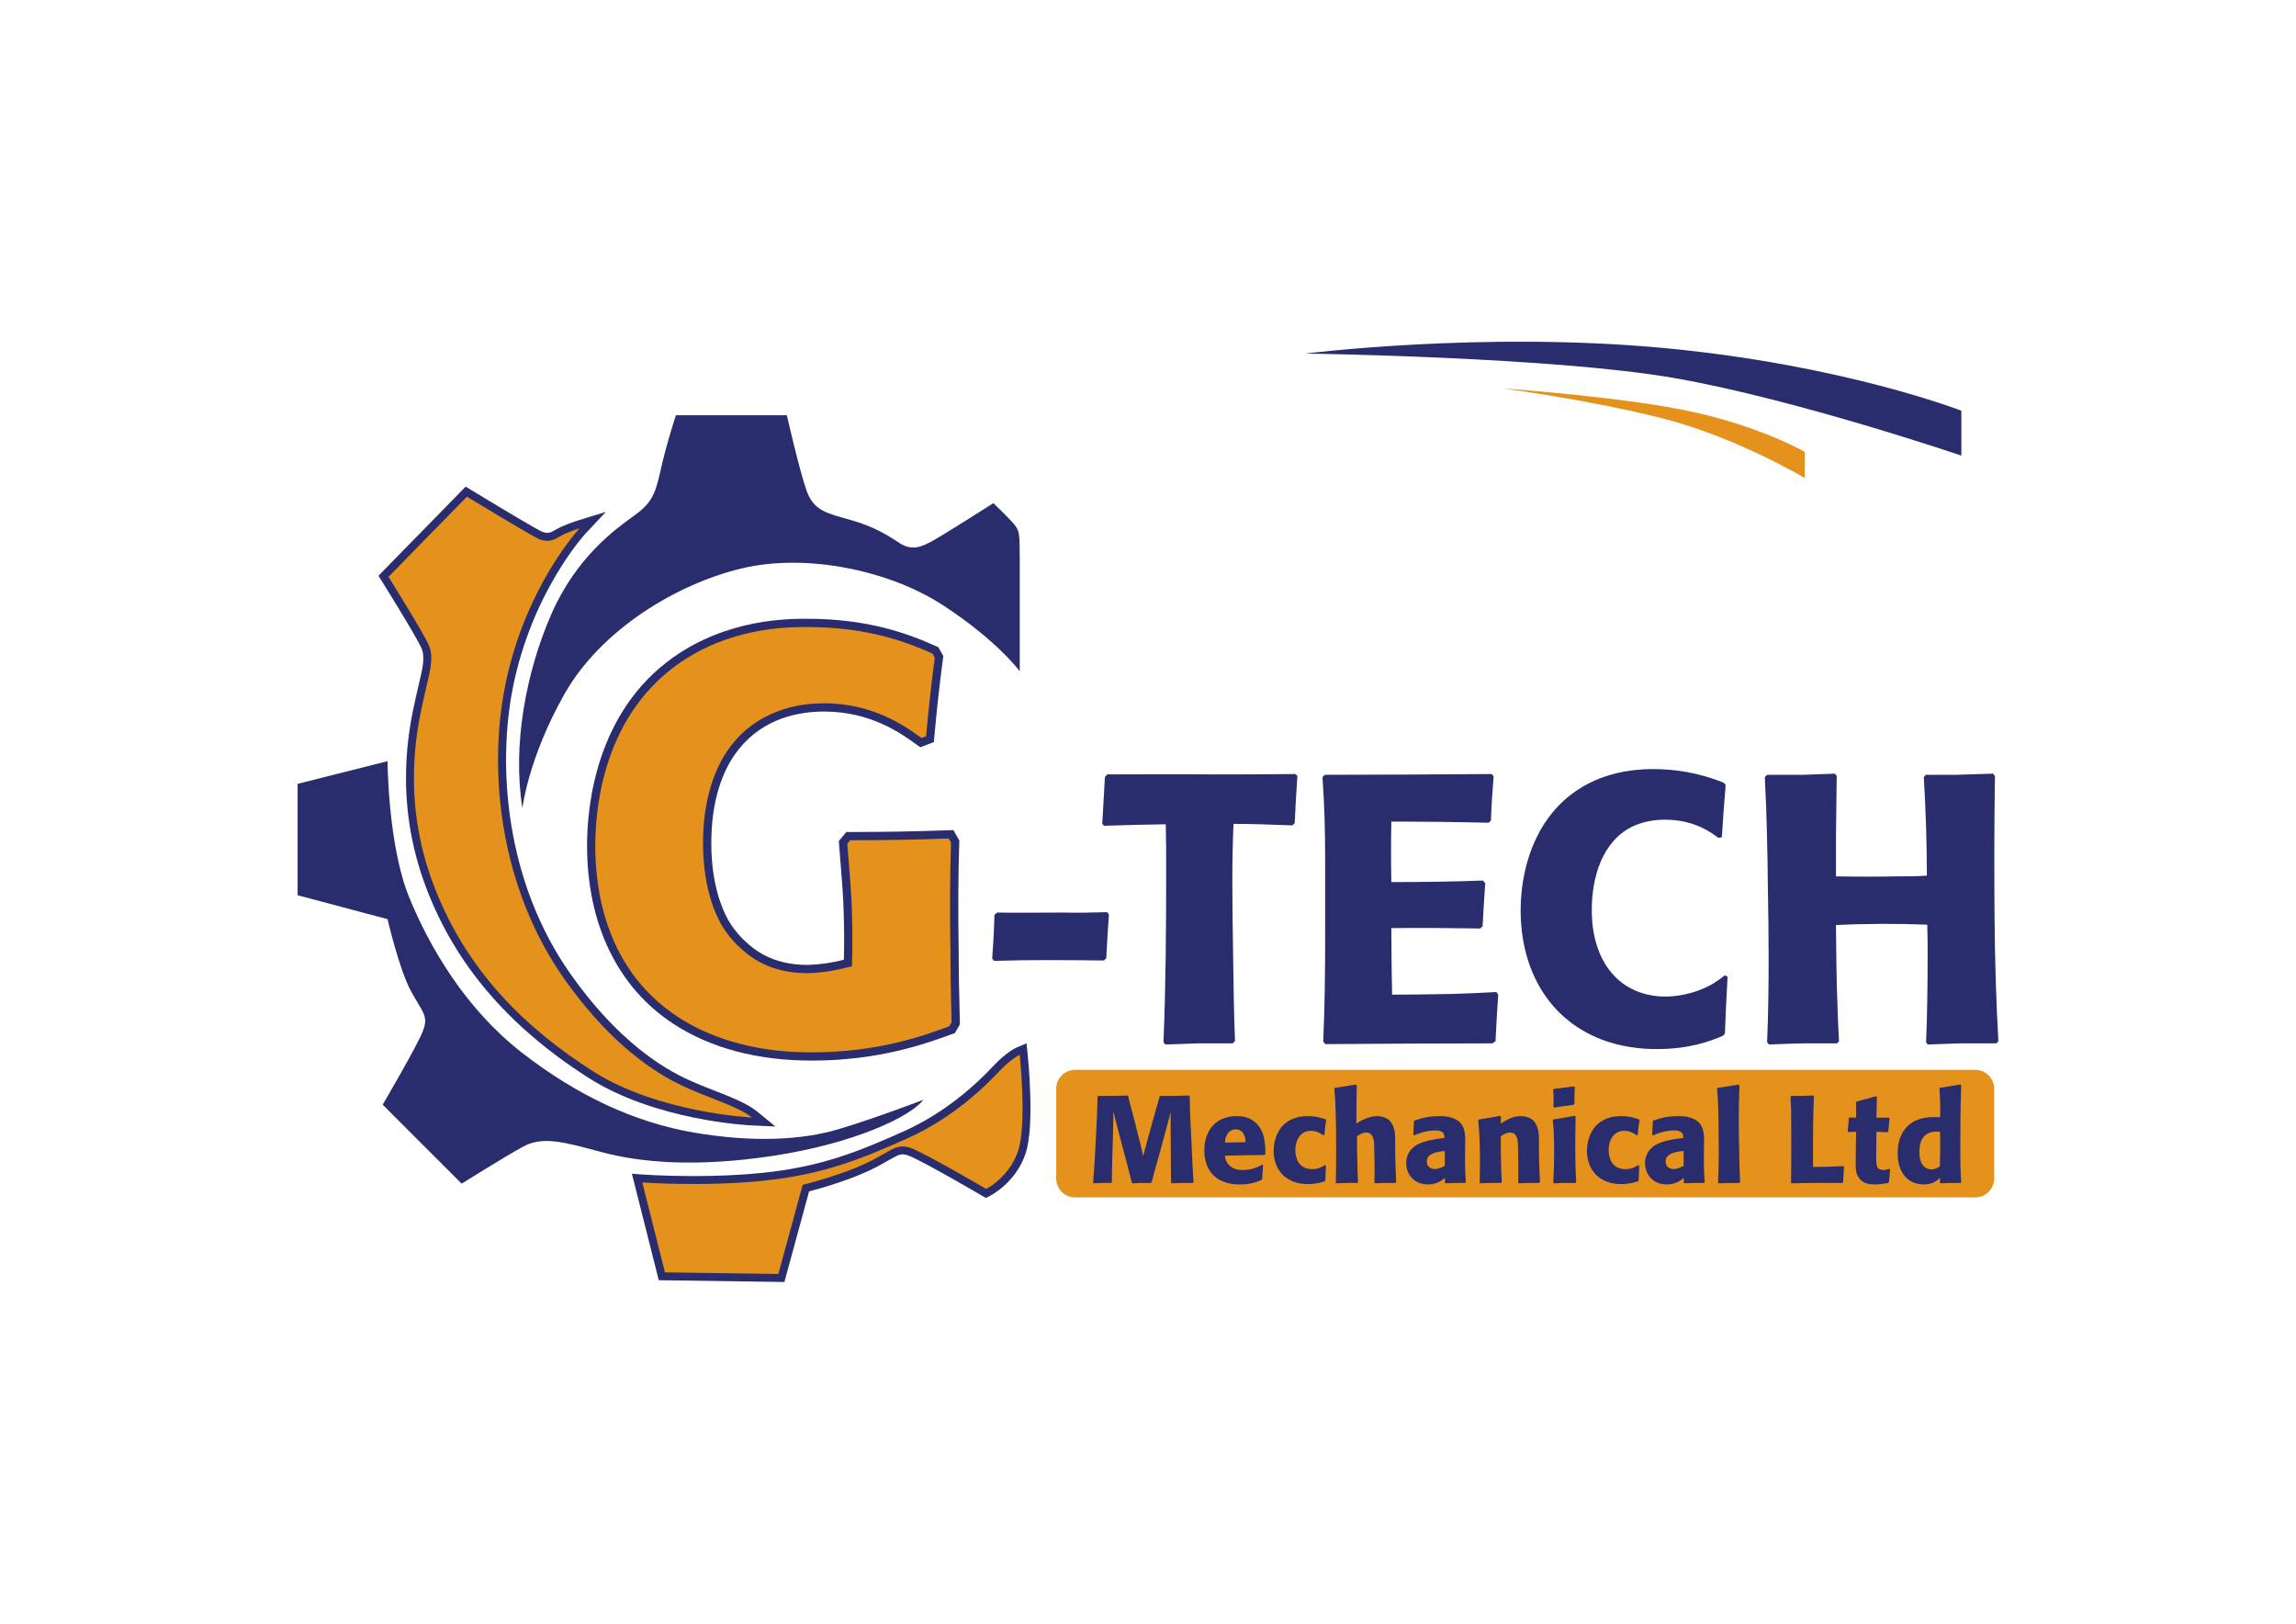 <?xml version="1.0" encoding="UTF-8"?>
<!-- CMYK_PDF_CONVERTED -->
<svg data-vectorized-cmyk="true" data-original-cmyk-pdf="true" xmlns="http://www.w3.org/2000/svg" xmlns:xlink="http://www.w3.org/1999/xlink" width="841.89" height="595.276" viewBox="0 0 841.89 595.276">
<path fill-rule="nonzero" fill="rgb(16.629%, 17.706%, 42.859%)" fill-opacity="1" d="M 275.57 412.594 C 274.141 412.527 240.258 410.797 215.727 395.113 C 186.273 376.281 166.789 353.402 156.16 325.176 C 144.18 293.359 150.055 266.637 152.266 256.578 L 152.477 255.617 C 152.848 253.922 153.223 252.34 153.574 250.852 C 155.02 244.766 155.977 240.742 154.461 237.457 C 152.188 232.535 140.105 213.227 139.984 213.031 L 138.77 211.09 L 170.746 178.398 L 172.719 179.602 C 184.148 186.555 197.188 194.305 198.848 194.969 C 199.562 195.246 200.141 195.375 200.66 195.375 C 201.457 195.375 202.32 195.055 203.551 194.305 C 206.5 192.504 211.473 190.953 211.684 190.891 L 222.168 187.645 L 214.664 195.656 C 214.473 195.863 195.047 216.996 188.07 252.055 C 182.418 280.434 185.047 322.988 209.371 357.32 C 230.145 386.645 249.371 394.668 255.688 397.305 L 256.652 397.711 C 258.023 398.297 259.738 398.965 261.559 399.672 C 267.363 401.934 273.945 404.492 277.547 407.441 L 284.344 413 Z M 275.57 412.594 "/>
<path fill-rule="nonzero" fill="rgb(89.375%, 57.266%, 10.645%)" fill-opacity="1" d="M 212.543 193.668 C 212.543 193.668 192.457 215.109 185.215 251.484 C 178.781 283.809 183.695 326.109 206.996 359 C 229.371 390.582 249.965 398.008 255.508 400.383 C 261.051 402.762 271.348 406.125 275.703 409.691 C 275.703 409.691 241.449 408.105 217.293 392.66 C 193.137 377.219 170.961 356.23 158.883 324.152 C 146.805 292.074 153.34 265.344 155.32 256.238 C 157.297 247.129 159.477 241.387 157.102 236.238 C 154.723 231.09 142.449 211.488 142.449 211.488 L 171.207 182.086 C 171.207 182.086 195.117 196.637 197.789 197.68 C 200.465 198.719 202.395 198.418 205.066 196.785 C 207.738 195.152 212.543 193.668 212.543 193.668 "/>
<path fill-rule="nonzero" fill="rgb(16.629%, 17.706%, 42.859%)" fill-opacity="1" d="M 338.57 403.207 C 338.57 403.207 320.305 410.184 307.238 414.047 C 294.168 417.906 276.348 418.945 254.52 415.234 C 232.688 411.523 211.453 401.57 191.254 385.832 C 171.059 370.09 157.695 347.812 149.973 328.805 C 142.25 309.797 142.102 279.059 142.102 279.059 L 109.133 287.371 L 109.133 328.211 L 142.102 336.973 C 142.102 336.973 146.406 355.535 150.715 363.406 C 155.023 371.277 157.25 372.465 155.023 378.109 C 152.793 383.75 140.32 404.988 140.32 404.988 L 169.277 433.945 C 169.277 433.945 184.426 424.441 191.703 420.434 C 198.977 416.422 206.699 418.648 220.512 422.363 C 234.32 426.074 254.668 428.152 283.773 423.699 C 312.879 419.242 333.672 409.59 338.57 403.207 "/>
<path fill-rule="nonzero" fill="rgb(16.629%, 17.706%, 42.859%)" fill-opacity="1" d="M 241.551 469.344 L 231.703 430.305 L 235.723 430.598 C 235.801 430.605 243.582 431.168 254.301 431.168 C 263.332 431.168 271.75 430.781 279.32 430.012 C 300.93 427.824 314.613 422.27 331.59 414.66 C 343.188 409.461 354.473 401.215 364.219 390.82 C 368.953 385.77 372.395 384.211 372.77 384.051 L 376.395 382.496 L 376.809 386.418 C 376.918 387.48 379.508 412.555 376.078 422.836 C 372.469 433.668 363.262 438.293 362.871 438.488 L 361.469 439.176 L 360.117 438.387 C 359.914 438.266 339.434 426.281 333.594 423.859 C 332.516 423.414 331.68 423.203 330.965 423.203 C 329.664 423.203 328.34 423.934 325.703 425.449 C 323.922 426.477 321.703 427.754 318.719 429.152 C 310.723 432.906 300.625 435.746 296.676 436.789 L 287.621 470 Z M 241.551 469.344 "/>
<path fill-rule="nonzero" fill="rgb(89.375%, 57.266%, 10.645%)" fill-opacity="1" d="M 285.406 467.062 L 294.316 434.391 C 294.316 434.391 307.684 431.125 317.484 426.52 C 327.285 421.914 328.621 418.648 334.711 421.176 C 340.797 423.699 361.59 435.875 361.59 435.875 C 361.59 435.875 370.055 431.719 373.32 421.914 C 376.59 412.117 373.914 386.723 373.914 386.723 C 373.914 386.723 370.797 388.059 366.34 392.809 C 361.887 397.562 350.008 409.59 332.777 417.312 C 315.555 425.035 301.594 430.68 279.613 432.906 C 257.637 435.133 235.512 433.5 235.512 433.5 L 243.828 466.469 Z M 285.406 467.062 "/>
<path fill-rule="nonzero" fill="rgb(16.629%, 17.706%, 42.859%)" fill-opacity="1" d="M 191.555 296.281 C 191.555 296.281 193.633 278.016 206.996 254.406 C 220.363 230.793 248.281 214.012 272.043 208.367 C 295.801 202.727 326.246 209.113 345.996 222.031 C 365.746 234.949 373.914 246.09 373.914 246.09 L 373.914 204.656 C 373.914 196.191 373.766 194.855 372.43 192.926 C 371.094 190.992 364.262 184.461 364.262 184.461 C 364.262 184.461 345.848 196.191 341.988 198.27 C 338.125 200.352 334.562 202.133 329.957 199.16 C 325.355 196.191 320.898 193.223 312.137 190.699 C 303.375 188.172 298.477 187.43 295.801 180.008 C 293.129 172.582 288.523 152.234 288.523 152.234 L 247.836 152.234 C 247.836 152.234 244.27 163.074 242.191 172.582 C 240.113 182.086 238.48 184.758 232.094 189.359 C 225.711 193.965 211.305 204.211 202.098 225.301 C 192.891 246.387 187.84 273.266 191.555 296.281 "/>
<path fill-rule="nonzero" fill="rgb(89.375%, 57.266%, 10.645%)" fill-opacity="1" d="M 724.277 438.996 L 394.215 438.996 C 390.402 438.996 387.281 435.875 387.281 432.059 L 387.281 399.152 C 387.281 395.336 390.402 392.215 394.215 392.215 L 724.277 392.215 C 728.09 392.215 731.215 395.336 731.215 399.152 L 731.215 432.059 C 731.215 435.875 728.09 438.996 724.277 438.996 "/>
<path fill-rule="nonzero" fill="rgb(16.629%, 17.706%, 42.859%)" fill-opacity="1" d="M 437.402 433.691 L 433.332 433.691 C 432.066 433.738 430.844 433.785 429.582 433.828 L 429.398 433.512 C 429.398 429.941 429.352 426.324 429.309 422.707 L 429.262 415.746 C 429.219 413.078 429.262 410.363 429.262 407.699 C 428.449 410.863 427.59 414.027 426.73 417.191 L 424.922 423.836 C 423.973 427 423.117 430.211 422.301 433.422 L 421.984 433.691 L 418.457 433.691 C 417.375 433.738 416.332 433.785 415.293 433.828 L 415.023 433.559 C 414.027 429.668 413.035 425.734 411.992 421.895 L 410.277 415.473 C 409.551 412.805 408.918 410.141 408.285 407.516 C 408.242 410.363 408.195 413.168 408.105 416.016 L 407.836 424.832 C 407.789 427.68 407.699 430.527 407.699 433.422 L 407.426 433.691 C 406.434 433.691 405.438 433.648 404.445 433.691 C 403.312 433.691 402.184 433.785 401.055 433.828 L 400.828 433.559 C 401.281 427.633 401.641 421.711 401.914 415.789 C 402.184 411.18 402.363 406.613 402.453 402.047 L 402.727 401.773 L 407.473 401.773 L 413.441 401.641 L 413.668 401.91 C 414.344 404.805 415.16 407.699 415.926 410.59 L 417.195 415.699 C 417.465 416.648 417.734 417.598 417.961 418.547 C 418.367 420.312 418.777 422.027 419.184 423.793 C 419.906 421.168 420.582 418.547 421.305 415.926 L 423.117 409.371 C 423.793 406.93 424.516 404.488 425.195 402.047 L 425.465 401.773 L 430.121 401.773 L 435.953 401.641 L 436.227 401.91 C 436.316 408.285 436.676 414.66 436.992 420.988 C 437.176 425.148 437.355 429.309 437.629 433.422 Z M 437.402 433.691 "/>
<path fill-rule="nonzero" fill="rgb(16.629%, 17.706%, 42.859%)" fill-opacity="1" d="M 456.391 416.559 C 456.164 415.836 455.352 414.027 453.09 414.027 C 452.684 414.027 451.824 414.117 451.012 414.703 C 449.293 415.973 449.203 418.41 449.16 418.863 C 451.691 418.863 454.176 418.82 456.707 418.727 C 456.66 417.871 456.66 417.328 456.391 416.559 M 462.539 432.609 C 460.867 433.285 458.699 434.234 454.582 434.234 C 452.82 434.234 451.148 434.055 449.43 433.512 C 443.957 431.793 441.609 427.184 441.609 421.758 C 441.609 420.492 441.699 416.285 444.41 413.031 C 447.484 409.324 452.051 409.188 453.543 409.188 C 454.672 409.188 457.613 409.234 460.145 411.359 C 463.625 414.207 463.988 418.953 463.988 423.113 L 463.715 423.43 C 458.832 423.477 453.996 423.566 449.113 423.703 C 449.25 424.426 449.34 425.012 449.656 425.645 C 450.605 427.77 452.547 428.449 453.273 428.676 C 454.312 428.945 455.398 428.945 455.715 428.945 C 459.285 428.945 461.637 427.633 462.812 427 L 463.129 427.137 C 462.992 428.855 462.902 430.574 462.812 432.246 Z M 462.539 432.609 "/>
<path fill-rule="nonzero" fill="rgb(16.629%, 17.706%, 42.859%)" fill-opacity="1" d="M 485.688 433.105 C 484.559 433.465 482.613 434.098 479.629 434.098 C 477.191 434.098 475.789 433.691 474.75 433.375 C 469.594 431.656 467.016 427.137 467.016 421.895 C 467.016 420.672 467.199 416.559 469.82 413.305 C 471.266 411.496 474.16 409.188 479.496 409.188 C 481.938 409.188 483.746 409.551 486.051 410.363 L 486.277 410.68 C 486.141 411.586 486.004 412.535 485.871 413.484 C 485.781 414.344 485.734 415.203 485.645 416.062 L 485.191 416.195 C 484.559 415.746 483.023 414.57 480.715 414.57 C 479 414.57 477.957 415.203 477.414 415.652 C 475.02 417.508 474.973 420.941 474.973 421.621 C 474.973 423.16 475.336 428.629 481.125 428.629 C 483.566 428.629 485.012 427.68 485.824 427.137 L 486.188 427.41 C 486.094 429.219 486.004 431.023 485.961 432.832 Z M 485.688 433.105 "/>
<path fill-rule="nonzero" fill="rgb(16.629%, 17.706%, 42.859%)" fill-opacity="1" d="M 507.617 433.691 L 504.227 433.828 L 503.953 433.512 C 504.09 429.398 504 425.238 503.91 421.078 C 503.91 419.68 503.91 417.555 503.051 416.285 C 502.824 415.879 502.191 415.203 500.926 415.203 C 500.473 415.203 499.387 415.383 498.258 416.105 C 497.988 416.285 497.988 416.285 497.582 416.605 C 497.535 419.77 497.625 422.887 497.715 426.008 C 497.762 428.492 497.805 430.934 497.941 433.375 L 497.715 433.691 C 496.543 433.691 495.41 433.648 494.234 433.691 C 492.832 433.691 491.43 433.785 490.031 433.828 L 489.805 433.512 C 489.895 430.168 489.938 426.867 489.938 423.52 C 489.938 418.367 489.938 413.168 489.758 408.012 C 489.715 405.031 489.531 402.09 489.262 399.105 L 489.488 398.836 C 492.02 398.43 494.598 398.023 497.176 397.617 L 497.488 397.934 C 497.398 402.543 497.355 407.246 497.355 411.902 C 498.078 411.449 501.469 409.188 504.949 409.188 C 505.355 409.188 506.441 409.234 507.57 409.641 C 508.656 410.004 510.191 410.863 511.055 413.484 C 511.641 415.246 511.551 416.785 511.598 420.355 L 511.598 423.746 C 511.688 426.957 511.777 430.168 511.957 433.375 L 511.641 433.691 Z M 507.617 433.691 "/>
<path fill-rule="nonzero" fill="rgb(16.629%, 17.706%, 42.859%)" fill-opacity="1" d="M 529.773 421.938 C 526.789 422.254 524.934 422.844 523.984 423.793 C 523.668 424.062 523.172 424.695 523.172 425.871 C 523.172 427.59 524.438 428.586 526.066 428.586 C 526.922 428.586 528.098 428.359 529.773 427.41 Z M 537.277 433.691 C 536.145 433.691 535.059 433.648 533.93 433.691 C 532.664 433.691 531.355 433.785 530.09 433.828 L 529.816 433.512 L 529.816 431.84 C 528.867 432.652 526.879 434.234 523.578 434.234 C 523.035 434.234 521.723 434.191 520.324 433.648 C 517.293 432.426 515.621 429.578 515.621 426.367 C 515.621 425.285 515.848 424.152 516.297 423.203 C 517.066 421.484 518.516 420.176 520.141 419.406 C 522.043 418.457 524.977 417.734 529.68 417.145 C 529.637 417.012 529.68 416.152 529.32 415.52 C 528.594 414.344 526.379 414.434 526.336 414.434 C 522.762 414.434 519.598 415.789 518.559 416.242 L 518.242 416.016 C 518.332 414.387 518.379 412.715 518.469 411.043 L 518.742 410.773 C 522.129 409.641 524.438 409.188 528.008 409.188 C 528.777 409.188 531.398 409.145 533.75 410.363 C 534.156 410.59 535.105 411.09 535.832 412.035 C 537.457 414.164 537.32 417.734 537.23 420.223 L 537.188 423.566 C 537.188 425.691 537.188 427.816 537.277 429.941 C 537.32 431.07 537.414 432.246 537.5 433.375 Z M 537.277 433.691 "/>
<path fill-rule="nonzero" fill="rgb(16.629%, 17.706%, 42.859%)" fill-opacity="1" d="M 560.336 433.691 L 556.941 433.828 L 556.672 433.512 C 556.809 429.352 556.719 425.148 556.629 420.988 C 556.629 419.586 556.672 417.281 555.68 416.062 C 555 415.246 553.961 415.203 553.645 415.203 C 552.016 415.203 550.613 416.379 550.297 416.605 C 550.254 419.633 550.344 422.617 550.387 425.602 C 550.434 428.176 550.523 430.797 550.66 433.375 L 550.387 433.691 C 549.258 433.691 548.082 433.648 546.953 433.691 C 545.598 433.691 544.195 433.785 542.84 433.828 L 542.566 433.512 C 542.703 427.32 542.746 421.125 542.387 414.93 C 542.297 413.531 542.16 412.129 542.023 410.68 L 542.344 410.41 C 543.742 410.184 545.145 410.004 546.547 409.73 C 547.676 409.551 548.809 409.324 549.891 409.055 L 550.387 409.414 L 550.297 411.902 C 552.648 410.453 554.773 409.188 557.621 409.188 C 558.438 409.188 559.25 409.324 560.02 409.551 C 561.375 409.957 563.273 410.953 563.996 414.344 C 564.312 415.789 564.312 417.238 564.312 420.223 L 564.312 423.746 C 564.402 426.957 564.492 430.168 564.676 433.375 L 564.312 433.691 Z M 560.336 433.691 "/>
<path fill-rule="nonzero" fill="rgb(16.629%, 17.706%, 42.859%)" fill-opacity="1" d="M 569.605 405.754 C 569.652 404.441 569.695 403.129 569.652 401.82 L 569.512 399.516 L 569.785 399.199 C 572.273 398.926 574.711 398.609 577.156 398.293 L 577.426 398.566 C 577.336 400.602 577.289 402.633 577.289 404.715 L 577.062 405.031 C 575.887 405.164 574.801 405.301 573.672 405.48 C 572.406 405.664 571.141 405.844 569.918 406.07 Z M 573.539 433.691 L 569.875 433.828 L 569.559 433.512 C 569.742 429.852 569.875 426.188 569.875 422.48 C 569.875 419.859 569.832 417.281 569.695 414.66 C 569.652 413.348 569.512 412.035 569.332 410.68 L 569.652 410.41 C 572.227 410.004 574.848 409.551 577.426 409.055 L 577.742 409.414 C 577.652 413.031 577.605 416.648 577.605 420.223 C 577.605 424.605 577.695 428.992 577.969 433.375 L 577.652 433.691 Z M 573.539 433.691 "/>
<path fill-rule="nonzero" fill="rgb(16.629%, 17.706%, 42.859%)" fill-opacity="1" d="M 600.574 433.105 C 599.441 433.465 597.5 434.098 594.516 434.098 C 592.074 434.098 590.672 433.691 589.633 433.375 C 584.477 431.656 581.902 427.137 581.902 421.895 C 581.902 420.672 582.082 416.559 584.703 413.305 C 586.152 411.496 589.047 409.188 594.379 409.188 C 596.82 409.188 598.629 409.551 600.934 410.363 L 601.16 410.68 C 601.023 411.586 600.891 412.535 600.754 413.484 C 600.664 414.344 600.621 415.203 600.527 416.062 L 600.078 416.195 C 599.441 415.746 597.906 414.57 595.598 414.57 C 593.883 414.57 592.844 415.203 592.301 415.652 C 589.902 417.508 589.859 420.941 589.859 421.621 C 589.859 423.16 590.219 428.629 596.008 428.629 C 598.449 428.629 599.895 427.68 600.707 427.137 L 601.07 427.41 C 600.98 429.219 600.891 431.023 600.844 432.832 Z M 600.574 433.105 "/>
<path fill-rule="nonzero" fill="rgb(16.629%, 17.706%, 42.859%)" fill-opacity="1" d="M 617.348 421.938 C 614.363 422.254 612.512 422.844 611.562 423.793 C 611.242 424.062 610.746 424.695 610.746 425.871 C 610.746 427.59 612.012 428.586 613.641 428.586 C 614.5 428.586 615.676 428.359 617.348 427.41 Z M 624.852 433.691 C 623.723 433.691 622.637 433.648 621.508 433.691 C 620.242 433.691 618.93 433.785 617.664 433.828 L 617.395 433.512 L 617.395 431.84 C 616.445 432.652 614.453 434.234 611.156 434.234 C 610.613 434.234 609.301 434.191 607.898 433.648 C 604.871 432.426 603.199 429.578 603.199 426.367 C 603.199 425.285 603.422 424.152 603.875 423.203 C 604.645 421.484 606.09 420.176 607.719 419.406 C 609.617 418.457 612.555 417.734 617.258 417.145 C 617.211 417.012 617.258 416.152 616.895 415.52 C 616.172 414.344 613.957 414.434 613.91 414.434 C 610.34 414.434 607.176 415.789 606.133 416.242 L 605.82 416.016 C 605.91 414.387 605.953 412.715 606.047 411.043 L 606.316 410.773 C 609.707 409.641 612.012 409.188 615.586 409.188 C 616.352 409.188 618.977 409.145 621.328 410.363 C 621.734 410.59 622.684 411.09 623.406 412.035 C 625.035 414.164 624.898 417.734 624.809 420.223 L 624.762 423.566 C 624.762 425.691 624.762 427.816 624.852 429.941 C 624.898 431.07 624.988 432.246 625.078 433.375 Z M 624.852 433.691 "/>
<path fill-rule="nonzero" fill="rgb(16.629%, 17.706%, 42.859%)" fill-opacity="1" d="M 629.961 433.512 C 630.145 429.805 630.234 426.051 630.234 422.301 C 630.234 418.637 630.188 414.977 630.145 411.27 C 630.098 408.375 630.055 405.527 629.871 402.633 L 629.602 399.105 L 629.828 398.836 C 632.359 398.473 634.938 398.066 637.512 397.617 L 637.828 397.934 C 637.691 401.773 637.559 405.66 637.559 409.551 C 637.559 413.891 637.648 418.23 637.738 422.527 C 637.781 426.188 637.875 429.805 638.055 433.375 L 637.738 433.691 C 635.25 433.691 632.719 433.738 630.188 433.828 Z M 629.961 433.512 "/>
<path fill-rule="nonzero" fill="rgb(16.629%, 17.706%, 42.859%)" fill-opacity="1" d="M 675.582 433.691 C 671.781 433.691 667.984 433.648 664.188 433.691 C 661.793 433.738 659.352 433.785 656.953 433.828 L 656.727 433.559 C 656.863 427.727 656.773 421.938 656.816 416.105 C 656.816 413.168 656.816 410.23 656.773 407.289 C 656.727 405.527 656.637 403.809 656.547 402.047 L 656.816 401.773 L 660.48 401.773 C 661.973 401.73 663.422 401.684 664.867 401.641 L 665.137 401.91 C 664.82 408.648 664.777 415.43 664.777 422.211 C 664.777 424.062 664.82 425.961 664.82 427.816 C 666.898 427.816 668.98 427.816 671.059 427.727 C 672.688 427.633 674.316 427.543 675.941 427.5 L 676.168 427.727 C 676.031 429.625 675.941 431.523 675.809 433.422 Z M 675.582 433.691 "/>
<path fill-rule="nonzero" fill="rgb(16.629%, 17.706%, 42.859%)" fill-opacity="1" d="M 692.309 433.691 C 689.824 434.191 688.512 434.234 687.289 434.234 C 685.211 434.234 683.402 433.875 681.957 432.246 C 681.145 431.297 680.871 430.48 680.734 430.031 C 680.371 428.766 680.465 426.641 680.465 426.504 L 680.465 422.117 L 680.598 414.93 C 679.695 414.93 678.746 414.977 677.75 415.02 L 677.527 414.75 C 677.664 413.121 677.797 411.539 677.93 409.914 L 678.203 409.688 C 679.016 409.688 679.832 409.73 680.598 409.777 C 680.645 407.879 680.598 406.023 680.555 404.125 L 680.781 403.809 C 682.09 403.492 683.359 403.176 684.668 402.816 C 685.707 402.496 686.793 402.184 687.879 401.863 L 688.195 402.137 L 688.059 409.73 C 689.598 409.73 691.086 409.777 692.582 409.73 L 692.852 410.004 C 692.672 411.629 692.535 413.211 692.398 414.84 L 692.129 415.109 C 690.773 415.02 689.414 414.977 688.059 414.93 L 687.969 421.305 C 687.969 422.617 687.922 423.973 687.969 425.285 C 688.016 426.641 688.148 427.5 688.465 428.043 C 689.008 428.902 690.363 428.945 690.637 428.945 C 691.223 428.945 691.676 428.855 692.715 428.492 L 693.078 428.766 C 692.898 430.301 692.762 431.84 692.625 433.375 Z M 692.309 433.691 "/>
<path fill-rule="nonzero" fill="rgb(16.629%, 17.706%, 42.859%)" fill-opacity="1" d="M 711.434 419.586 C 711.434 418.051 711.434 416.512 711.387 414.977 C 710.617 414.887 710.395 414.887 709.941 414.887 C 709.262 414.887 707.543 414.887 706.051 416.105 C 704.785 417.145 703.793 418.953 703.793 422.438 C 703.793 426.91 705.871 428.719 708.176 428.719 C 709.035 428.719 709.852 428.539 711.297 427.633 C 711.34 424.969 711.434 422.254 711.434 419.586 M 715.004 433.691 C 713.875 433.738 712.699 433.785 711.523 433.828 L 711.297 433.512 L 711.387 431.793 C 710.395 432.742 708.676 434.234 705.375 434.234 C 704.109 434.234 701.125 434.055 698.637 431.434 C 697.281 429.941 695.836 427.363 695.836 422.844 C 695.836 421.531 695.836 417.461 698.41 414.07 C 700.039 411.855 703.07 409.551 709.082 409.551 C 709.895 409.551 710.664 409.598 711.434 409.551 C 711.434 407.473 711.48 405.391 711.387 403.266 C 711.34 401.863 711.25 400.465 711.117 399.016 L 711.387 398.793 C 713.828 398.43 716.316 398.023 718.848 397.57 L 719.117 397.887 C 718.848 405.797 718.801 413.664 718.801 421.574 C 718.801 425.555 718.848 429.488 719.117 433.422 L 718.848 433.691 Z M 715.004 433.691 "/>
<path fill-rule="nonzero" fill="rgb(16.629%, 17.706%, 42.859%)" fill-opacity="1" d="M 452.012 382.512 L 439.039 382.512 L 427.324 382.93 L 426.625 382.094 C 427.465 361.176 427.605 340.395 427.605 319.617 C 427.605 313.758 427.605 308.039 427.465 302.184 C 419.934 302.324 412.402 302.461 404.871 302.742 L 404.172 302.043 C 404.453 296.324 404.871 290.605 405.148 284.891 L 405.988 283.91 C 418.957 283.91 431.648 283.773 444.617 283.91 C 454.797 283.91 464.98 283.91 475.02 283.773 L 475.719 284.473 C 475.301 290.188 475.02 295.906 474.742 301.766 L 473.906 302.602 C 466.652 302.324 459.402 302.043 452.289 302.043 C 452.012 308.879 451.871 315.711 451.871 322.543 C 451.871 331.609 452.012 340.812 452.148 349.879 C 452.289 360.477 452.43 371.078 452.848 381.676 Z M 452.012 382.512 "/>
<path fill-rule="nonzero" fill="rgb(16.629%, 17.706%, 42.859%)" fill-opacity="1" d="M 547.266 382.512 C 526.902 382.512 506.402 382.652 485.902 382.793 L 485.203 381.816 C 485.762 368.984 485.902 356.156 485.902 343.184 L 485.902 314.316 C 485.902 304.414 485.621 294.652 484.922 284.891 L 485.762 284.055 C 506.262 284.055 526.625 283.91 546.984 283.773 L 547.684 284.609 C 547.266 290.051 546.844 295.348 546.707 300.789 L 545.871 301.625 C 533.875 301.348 522.023 301.207 510.168 301.207 C 510.027 308.598 510.027 315.988 510.168 323.379 C 521.465 323.379 532.621 323.242 543.777 322.824 L 544.613 323.801 C 544.195 329.098 543.918 334.258 543.637 339.559 L 542.801 340.395 C 531.922 340.258 521.047 340.117 510.168 340.258 C 510.168 348.484 510.305 356.574 510.449 364.66 C 517.836 364.66 525.367 364.523 532.762 364.383 C 538.059 364.242 543.359 363.965 548.66 363.688 L 549.355 364.66 C 548.938 370.379 548.66 375.957 548.379 381.676 Z M 547.266 382.512 "/>
<path fill-rule="nonzero" fill="rgb(16.629%, 17.706%, 42.859%)" fill-opacity="1" d="M 631.781 379.723 C 627.18 381.676 619.648 384.605 607.516 384.605 C 604.586 384.605 597.195 384.465 589.246 381.816 C 567.77 374.562 557.59 355.32 557.59 333.84 C 557.59 328.539 558.145 310.691 570 297.023 C 575.438 290.746 586.316 281.961 606.121 281.961 C 618.672 281.961 627.598 285.168 632.062 286.98 L 632.758 287.816 C 632.203 294.234 631.781 300.508 631.363 306.926 L 630.109 307.203 C 627.039 304.832 620.766 300.508 610.445 300.508 C 604.867 300.508 601.102 301.902 598.871 302.879 C 587.293 308.32 583.668 321.988 583.668 333.562 C 583.668 337.328 583.805 352.109 594.965 360.477 C 601.238 365.078 607.934 365.359 610.723 365.359 C 613.652 365.359 620.902 364.801 628.156 360.617 C 629.691 359.641 631.086 358.664 632.48 357.551 L 633.457 358.105 C 633.039 365.078 632.758 372.055 632.48 378.887 Z M 631.781 379.723 "/>
<path fill-rule="nonzero" fill="rgb(16.629%, 17.706%, 42.859%)" fill-opacity="1" d="M 732.059 382.512 L 718.812 382.512 C 714.766 382.652 710.859 382.793 706.816 382.93 L 706.258 382.094 C 706.676 371.496 706.816 360.758 706.816 350.156 C 706.816 346.531 706.816 342.766 706.676 339 C 695.52 338.582 684.363 338.582 673.203 339.141 C 673.344 349.043 673.344 358.805 673.762 368.566 C 673.902 372.891 674.043 377.355 674.32 381.676 L 673.625 382.512 L 662.605 382.512 C 658.004 382.512 653.262 382.793 648.66 382.93 L 647.961 382.094 C 648.379 371.773 648.52 361.594 648.52 351.273 C 648.52 342.625 648.379 334.117 648.242 325.473 C 648.102 311.945 647.824 298.418 647.125 284.891 L 647.961 284.055 L 661.211 284.055 C 665.117 283.91 669.023 283.773 672.789 283.633 L 673.484 284.473 C 673.344 292.004 673.344 299.531 673.203 307.062 L 673.203 321.289 C 680.875 321.43 688.406 321.43 696.078 321.289 C 699.566 321.289 703.051 321.289 706.539 321.012 C 706.539 309.016 706.121 297.023 705.422 284.891 L 706.121 284.055 L 717.277 284.055 C 721.738 283.91 726.34 283.773 730.805 283.633 L 731.5 284.473 C 731.223 302.043 731.223 319.754 731.363 337.469 C 731.5 352.25 731.918 366.895 732.754 381.676 Z M 732.059 382.512 "/>
<path fill-rule="nonzero" fill="rgb(16.629%, 17.706%, 42.859%)" fill-opacity="1" d="M 297.73 388.828 C 277.758 388.828 260.695 384.316 247.012 375.418 C 226.535 362.098 215.258 338.852 215.258 309.957 C 215.258 295.934 218.344 261.137 246.914 240.961 C 266.906 226.848 288.828 226.848 296.031 226.848 C 318.027 226.848 332.77 232.199 343.152 236.859 L 344.051 237.262 L 345.898 240.484 L 345.762 241.5 C 344.535 250.68 343.469 260.328 342.59 270.184 L 342.422 272.082 L 337.426 273.949 L 335.707 272.715 C 330.363 268.867 319.242 260.863 302.191 260.863 C 292.988 260.863 280.102 263.238 270.984 274.566 C 264.332 282.762 260.82 294.703 260.82 309.109 C 260.82 324.023 264.703 333.168 267.016 337.289 C 269.379 341.414 272.523 344.504 273.535 345.344 L 273.668 345.461 C 279.625 351.043 287.008 353.754 296.242 353.754 C 301.238 353.582 304.867 352.973 309.43 351.863 C 309.57 346.133 309.551 340.348 309.363 334.629 C 309.211 328.742 308.738 322.918 308.238 316.754 C 308.047 314.379 307.852 311.977 307.672 309.543 L 307.582 308.32 L 310.336 305.027 L 311.75 305.027 C 323.625 305.027 335.742 304.812 347.758 304.391 L 349.578 304.328 L 351.762 308.137 L 351.734 308.996 C 351.352 320.602 351.285 333.445 351.523 348.254 C 351.523 356.965 351.723 365.289 351.934 374.105 L 351.969 375.559 L 350.148 378.734 L 348.691 379.266 C 339.477 382.609 322.332 388.828 297.73 388.828 "/>
<path fill-rule="nonzero" fill="rgb(89.375%, 57.266%, 10.645%)" fill-opacity="1" d="M 348.074 376.27 C 338.727 379.66 322.16 385.805 297.73 385.805 C 290.508 385.805 268.203 385.594 248.66 372.883 C 219.344 353.812 218.285 320.34 218.285 309.957 C 218.285 300.211 219.559 263.98 248.66 243.43 C 267.566 230.082 288.172 229.871 296.031 229.871 C 318.762 229.871 333.418 235.805 341.914 239.617 L 342.766 241.102 C 341.488 250.633 340.426 260.379 339.578 269.914 L 337.879 270.551 C 332.566 266.734 320.672 257.84 302.191 257.84 C 296.242 257.84 279.887 258.688 268.629 272.668 C 257.793 286.016 257.793 304.871 257.793 309.109 C 257.793 323.727 261.406 333.473 264.379 338.77 C 266.93 343.219 270.328 346.609 271.602 347.668 C 278.613 354.238 286.898 356.777 296.242 356.777 C 302.402 356.566 306.652 355.719 312.387 354.238 C 312.602 347.668 312.602 341.102 312.387 334.531 C 312.176 326.27 311.324 318.008 310.688 309.32 L 311.75 308.051 C 323.645 308.051 335.754 307.84 347.863 307.414 L 348.711 308.898 C 348.285 321.82 348.285 335.168 348.5 348.305 C 348.5 357.203 348.711 365.891 348.926 374.789 Z M 348.074 376.27 "/>
<path fill-rule="nonzero" fill="rgb(16.629%, 17.706%, 42.859%)" fill-opacity="1" d="M 404.809 352.129 C 391.281 351.988 377.754 351.848 364.504 352.266 L 363.805 351.43 C 364.227 345.992 364.504 340.691 364.645 335.395 L 365.617 334.555 C 373.566 334.695 381.379 334.555 389.328 334.555 C 394.906 334.695 400.348 334.555 405.926 334.414 L 406.621 335.254 C 406.203 340.551 405.926 345.852 405.645 351.293 Z M 404.809 352.129 "/>
<path fill-rule="nonzero" fill="rgb(16.629%, 17.706%, 42.859%)" fill-opacity="1" d="M 478.68 129.625 C 478.68 129.625 543.637 121.402 609.828 127.566 C 676.02 133.734 719.188 150.59 719.188 150.59 L 719.188 167.035 C 719.188 167.035 658.754 146.48 614.352 138.668 C 569.953 130.855 478.68 129.625 478.68 129.625 "/>
<path fill-rule="nonzero" fill="rgb(89.375%, 57.266%, 10.645%)" fill-opacity="1" d="M 550.766 142.367 C 550.766 142.367 597.906 145.656 622.574 151.414 C 647.242 157.168 661.77 165.664 661.77 165.664 L 661.77 175.258 C 661.77 175.258 636.551 160.184 609.418 153.332 C 582.285 146.48 550.766 142.367 550.766 142.367 "/>
</svg>
